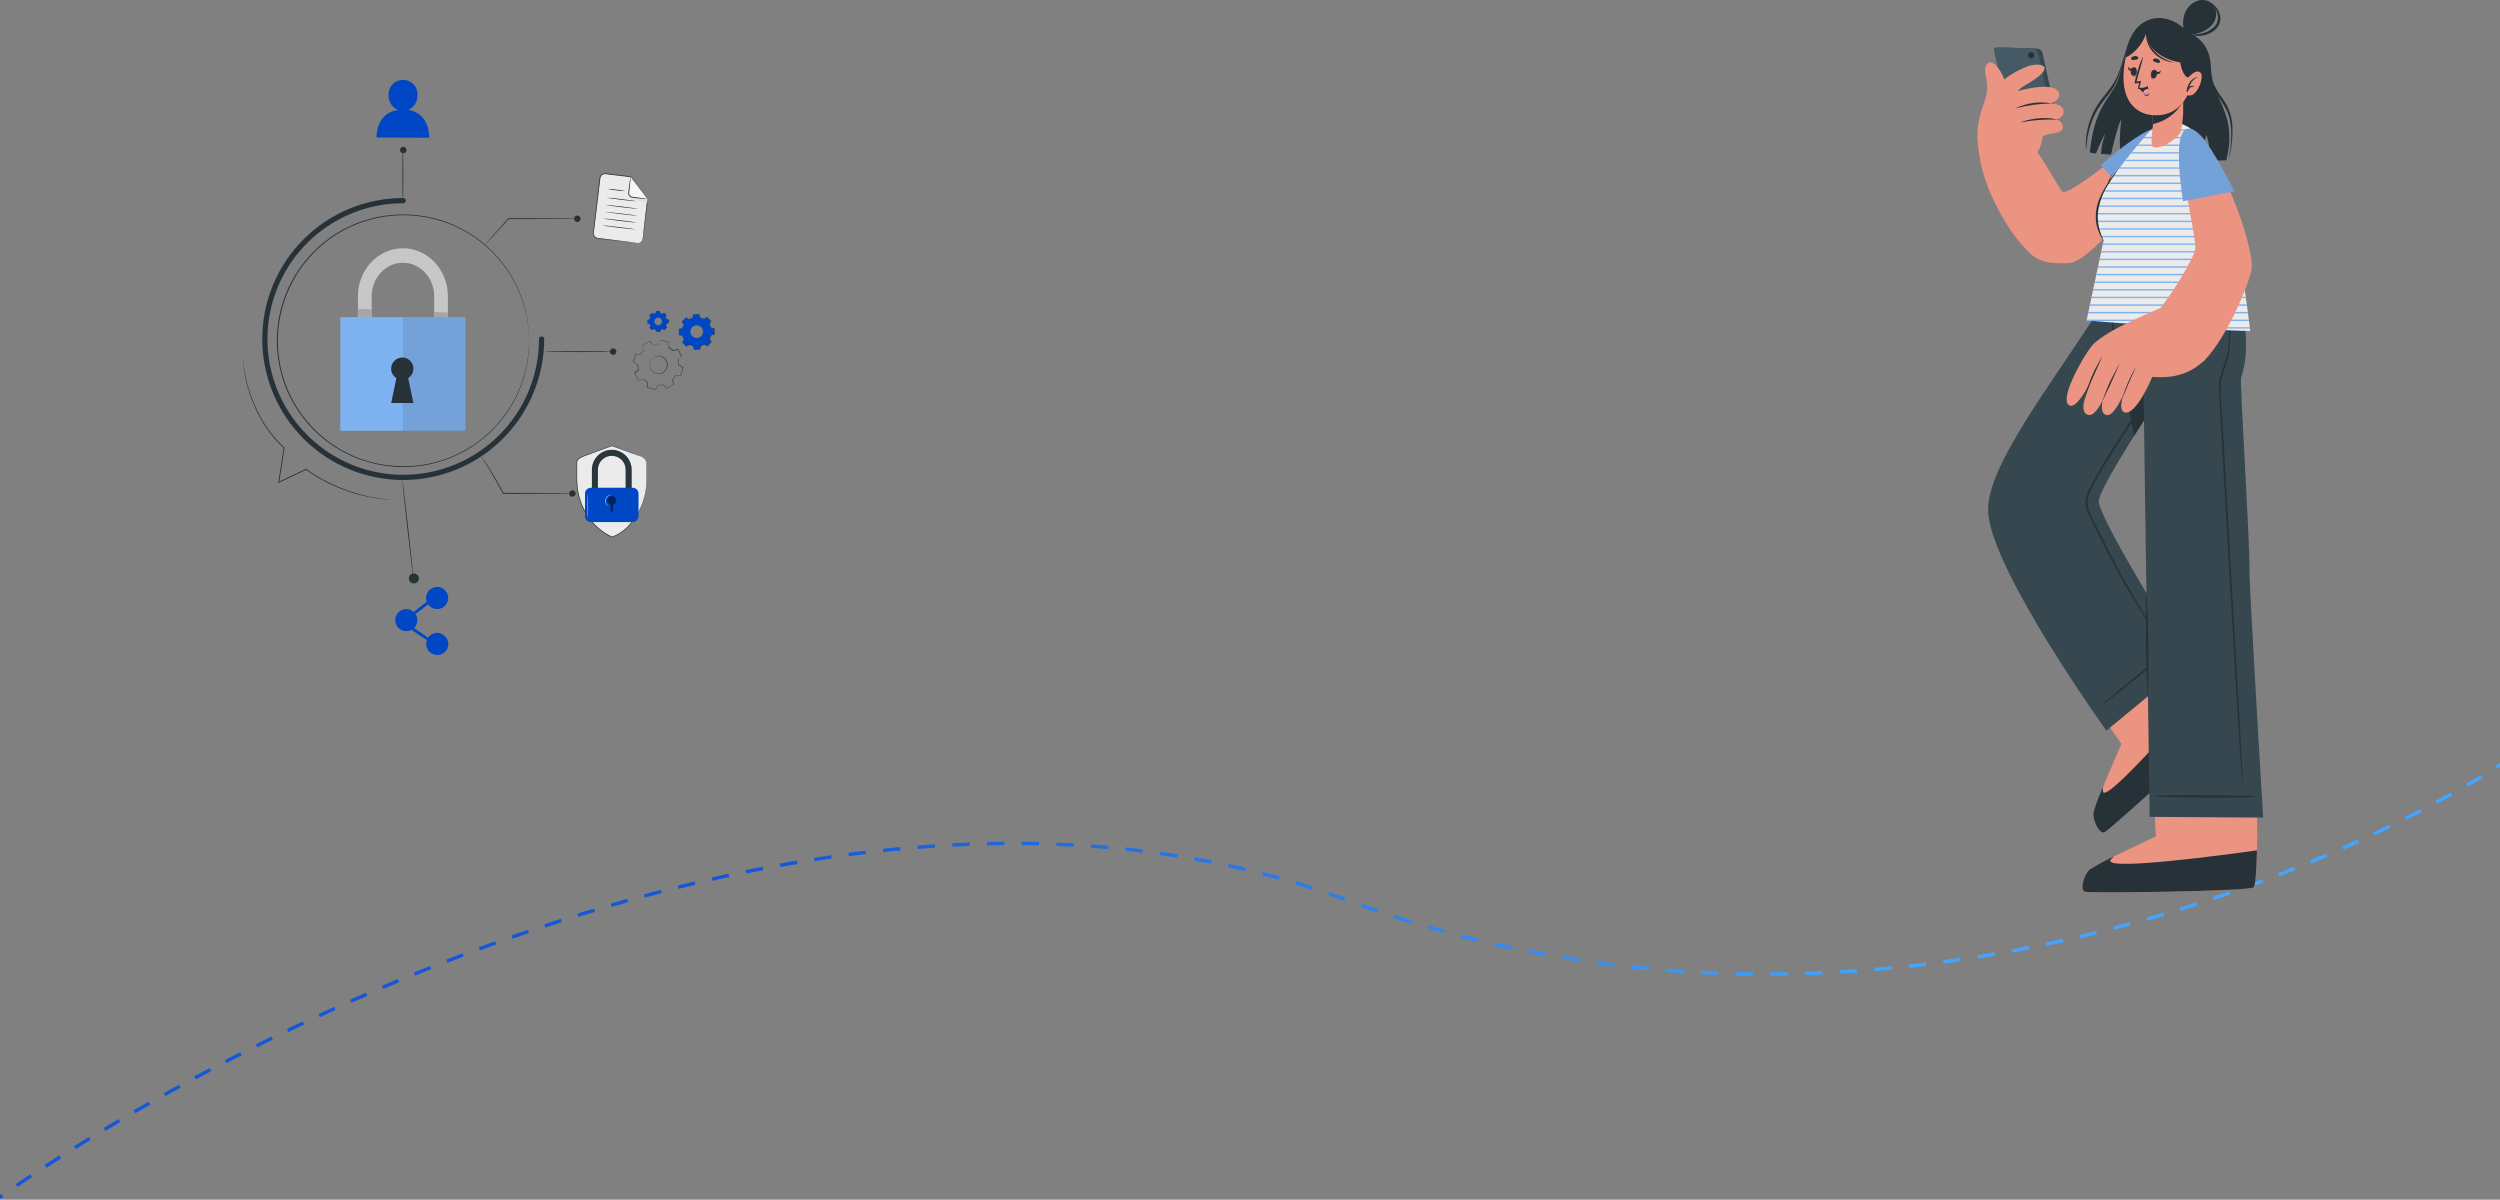 <svg width="1440" height="691" viewBox="0 0 1440 691" fill="none" xmlns="http://www.w3.org/2000/svg">
<rect x="0" y="0" width="1440" height="691" fill="#808080" stroke="none"/>
<path d="M-23 706C121.333 598.167 483.2 409.7 776 518.5C1068.8 627.3 1355.33 502.167 1462 426" stroke="url(#paint0_linear_753_657)" stroke-width="2" stroke-dasharray="10 10"/>
<path d="M1285.56 66.623L1286.12 66.761C1286.1 66.697 1286.07 66.639 1286.02 66.595L1285.56 66.623Z" fill="#263238"/>
<path d="M1269.84 110.2H1269.85V119.971H1269.84V110.2Z" fill="#EB9481"/>
<path d="M1269.59 467.571H1269.84V467.39L1269.59 467.571Z" fill="#EB9481"/>
<path d="M1212.27 479.41C1215.32 478.022 1282.5 417.29 1283.59 413.348C1284.02 411.863 1275.74 401.565 1265.37 389.394C1263.14 386.771 1237.02 344.983 1237.02 344.983L1189.95 382.302L1221.96 428.503C1221.96 428.503 1206.69 463.283 1205.92 467.738C1205.14 472.193 1209.22 480.756 1212.27 479.41Z" fill="#EB9481"/>
<path d="M1211.41 453.096C1209.27 457.842 1207.42 462.713 1205.86 467.682C1205.14 472.137 1209.16 480.756 1212.22 479.409C1215.27 478.063 1282.45 417.289 1283.54 413.362C1283.88 412.14 1278.51 405.132 1270.92 396.042C1257.35 411.807 1214.55 460.882 1211.41 456.316C1211.12 455.262 1211.12 454.15 1211.41 453.096Z" fill="#263238"/>
<path d="M1260.89 381.553L1213.28 420.829C1213.28 420.829 1147.07 328.634 1145.17 294.937C1143.78 269.026 1182.17 220.743 1208.29 179.413C1210.81 175.402 1209.27 160.191 1209.18 157.651L1260.93 157.749C1261.55 163.577 1265.61 192.903 1256.89 207.184C1238.96 236.55 1210.01 279.171 1208.9 288.4C1207.79 297.63 1260.89 381.553 1260.89 381.553Z" fill="#37474F"/>
<path d="M1210.22 406.395C1217.82 399.955 1215.55 401.704 1223.22 395.292C1226.98 392.183 1245.82 376.501 1249.8 374.169C1249.9 374.169 1249.99 374.252 1249.92 374.322C1246.84 377.75 1227.72 393.03 1223.86 396.083C1216.07 402.301 1218.24 400.427 1210.38 406.561C1210.38 406.585 1210.37 406.608 1210.35 406.626C1210.33 406.643 1210.31 406.657 1210.29 406.663C1210.26 406.67 1210.24 406.67 1210.21 406.664C1210.19 406.658 1210.17 406.646 1210.15 406.628C1210.13 406.611 1210.12 406.589 1210.11 406.565C1210.11 406.541 1210.11 406.516 1210.12 406.492C1210.12 406.468 1210.14 406.446 1210.15 406.429C1210.17 406.412 1210.19 406.4 1210.22 406.395Z" fill="#263238"/>
<path d="M1204.32 279.754C1206.05 276.367 1207.91 273.036 1209.87 269.747C1213.76 263.099 1217.99 256.674 1222.15 250.192C1226.49 243.42 1230.84 236.656 1235.2 229.902C1239.11 223.823 1243.08 217.758 1246.48 211.374C1249.96 205.124 1252.49 198.394 1253.99 191.403C1255.52 183.715 1255.2 175.804 1254.53 168.032C1254.36 166.089 1254.18 164.16 1254 162.217C1254 161.884 1254.55 161.814 1254.59 162.147C1255.66 169.754 1256.03 177.443 1255.68 185.116C1255.1 192.166 1253.31 199.063 1250.38 205.504C1247.45 211.902 1244.05 218.072 1240.19 223.962C1236.03 230.527 1231.87 237.05 1227.7 243.572C1223.54 250.095 1219.2 256.771 1215.05 263.433C1213.02 266.666 1211.04 269.928 1209.15 273.245C1207.2 276.495 1205.44 279.854 1203.87 283.306C1203.08 285.026 1202.58 286.872 1202.42 288.761C1202.35 290.712 1202.71 292.654 1203.47 294.451C1204.86 298.018 1206.72 301.39 1208.41 304.86C1211.8 311.702 1215.24 318.516 1218.79 325.275C1225.93 338.834 1245.16 370.755 1246.18 372.392C1246.25 372.517 1246.07 372.614 1245.98 372.503C1237.81 359.444 1227.87 344.233 1220.52 330.688C1216.81 323.924 1213.24 317.105 1209.79 310.231C1208.05 306.807 1206.35 303.356 1204.68 299.877C1203.15 296.713 1201.39 293.452 1201.29 289.857C1201.2 286.263 1202.72 282.904 1204.32 279.754Z" fill="#263238"/>
<path d="M1210.98 157.624C1214.31 174.722 1223.94 223.907 1229.22 251.109C1238.27 236.647 1248.73 220.576 1256.89 207.156C1265.61 192.875 1261.55 163.55 1260.93 157.721L1210.98 157.624Z" fill="#263238"/>
<path d="M1200.9 513.648C1204.08 514.661 1294.67 513.384 1298.05 511.149C1299.36 510.303 1299.94 497.104 1300.19 481.13C1300.19 477.689 1299.43 425.103 1299.43 425.103L1238.83 425.783L1241.79 481.783C1241.79 481.783 1207.32 497.785 1203.83 500.643C1200.35 503.502 1197.73 512.634 1200.9 513.648Z" fill="#EB9481"/>
<path d="M1217.64 493.316C1212.91 495.485 1208.32 497.932 1203.87 500.644C1200.39 503.503 1197.73 512.635 1200.9 513.634C1204.08 514.633 1294.67 513.384 1298.05 511.15C1299.12 510.47 1299.71 501.657 1300.01 489.818C1279.42 492.691 1214.87 501.268 1215.53 495.772C1215.62 495.259 1216.41 494.384 1217.64 493.316Z" fill="#263238"/>
<path d="M1209.18 157.749C1209.18 157.749 1219.43 207.711 1219.97 209.307C1224.98 211.411 1229.84 213.826 1234.55 216.538L1238.21 470.514L1303.55 470.944C1303.55 470.944 1295.45 336.323 1295.68 327.663C1296.04 313.784 1290.03 219.91 1290.87 217.551C1299.4 193.458 1286.01 157.873 1286.01 157.873L1209.18 157.749Z" fill="#37474F"/>
<path d="M1240.67 458.397C1259.1 457.606 1294.79 457.939 1299.3 458.716C1299.4 458.716 1299.4 458.911 1299.3 458.924C1294.74 459.66 1251.42 459.743 1240.67 458.688C1240.64 458.679 1240.61 458.659 1240.59 458.633C1240.57 458.607 1240.56 458.575 1240.56 458.543C1240.56 458.51 1240.57 458.479 1240.59 458.452C1240.61 458.426 1240.64 458.407 1240.67 458.397Z" fill="#263238"/>
<path d="M1288.77 393.751C1287.73 374.655 1286.6 355.558 1285.51 336.461C1284.41 317.364 1283.33 298.254 1282.23 279.157C1281.69 269.609 1281.18 260.06 1280.6 250.512L1279.72 236.189C1279.25 231.477 1279.04 226.741 1279.11 222.006C1279.37 216.843 1281.64 212.291 1282.93 207.364C1284.09 202.675 1284.65 197.858 1284.61 193.027C1284.61 183.063 1282.59 173.209 1280.69 163.48C1280.58 162.939 1279.75 163.175 1279.86 163.716C1282.07 172.637 1283.41 181.752 1283.87 190.932C1284.01 195.51 1283.62 200.089 1282.69 204.574C1281.76 208.876 1279.92 212.901 1278.8 217.065C1277.69 221.228 1278.18 226.003 1278.46 230.471C1278.75 235.246 1278.99 240.02 1279.24 244.794C1279.75 254.148 1280.3 263.502 1280.83 272.87C1283.01 310.869 1285.12 348.882 1287.44 386.882C1288.77 408.268 1289.78 429.641 1291.55 451.056C1291.55 451.208 1291.81 451.208 1291.8 451.056C1291.07 431.945 1289.82 412.848 1288.77 393.751Z" fill="#263238"/>
<path d="M1278.94 187.67C1277.85 187.226 1276.63 187.087 1275.5 186.74C1274.31 186.387 1273.14 185.956 1272 185.45C1269.85 184.471 1267.83 183.206 1266.01 181.689C1264.27 180.112 1262.95 178.122 1262.18 175.901C1261.71 174.722 1261.26 173.528 1260.79 172.335C1260.57 171.752 1260.33 171.155 1260.1 170.572C1260.01 170.336 1259.4 169.087 1259.31 168.698C1259.33 168.718 1259.35 168.729 1259.38 168.729C1259.41 168.729 1259.44 168.718 1259.46 168.698H1259.53C1259.54 168.677 1259.55 168.65 1259.55 168.622C1259.55 168.594 1259.54 168.568 1259.53 168.546C1259.46 168.407 1259.44 168.393 1259.29 168.351C1259.26 168.344 1259.23 168.346 1259.2 168.359C1259.17 168.371 1259.14 168.393 1259.13 168.421C1258.89 168.809 1259.13 169.184 1259.21 169.601C1259.39 170.392 1259.57 171.169 1259.76 171.946C1260.11 173.334 1260.43 174.722 1260.82 176.026C1261.44 178.561 1262.77 180.867 1264.65 182.674C1266.62 184.404 1268.88 185.758 1271.34 186.671C1272.59 187.159 1273.89 187.54 1275.21 187.809C1276.42 188.122 1277.68 188.216 1278.93 188.087C1279.17 188.003 1279.05 187.74 1278.94 187.67Z" fill="#263238"/>
<path d="M1226.16 201.369C1226.05 199.079 1225.91 196.803 1225.75 194.513C1225.39 189.294 1224.93 184.062 1224.11 178.913C1224.04 178.497 1223.47 178.65 1223.5 179.024C1223.78 183.077 1224.18 187.129 1224.48 191.168C1224.79 195.207 1225.21 199.245 1225.21 203.27C1225.21 204.477 1225.1 206.531 1223.6 206.851C1221.6 207.267 1220.7 204.616 1220.24 203.173C1219.15 199.545 1218.37 195.83 1217.92 192.07C1217.34 187.809 1217.06 183.507 1216.73 179.232C1216.73 179.08 1216.46 179.094 1216.45 179.232C1216.28 187.712 1216.25 196.581 1219.22 204.644C1219.44 205.472 1219.87 206.227 1220.48 206.828C1221.09 207.429 1221.85 207.854 1222.68 208.058H1222.76C1222.76 208.058 1222.76 208.155 1222.76 208.197C1222.76 208.238 1222.86 208.683 1222.89 208.919C1222.92 209.154 1222.96 209.307 1223 209.515C1223.04 209.723 1223.12 210.334 1223.22 210.75C1223.24 210.822 1223.28 210.886 1223.33 210.932C1223.39 210.978 1223.46 211.003 1223.53 211.003C1223.61 211.003 1223.68 210.978 1223.73 210.932C1223.79 210.886 1223.83 210.822 1223.85 210.75C1223.9 210.731 1223.94 210.697 1223.97 210.653C1224.01 210.608 1224.02 210.555 1224.03 210.501C1224 209.671 1223.83 208.854 1223.51 208.086C1224 207.995 1224.47 207.782 1224.85 207.467C1225.24 207.152 1225.54 206.744 1225.73 206.282C1226.26 204.701 1226.41 203.017 1226.16 201.369Z" fill="#263238"/>
<path d="M1219.92 208.821C1226.37 211.643 1232.56 215.024 1238.42 218.925C1238.65 219.077 1238.42 219.438 1238.22 219.299C1231.98 216.135 1225.59 213.082 1219.53 209.584C1219.43 209.533 1219.35 209.443 1219.32 209.335C1219.28 209.227 1219.29 209.11 1219.34 209.008C1219.39 208.907 1219.48 208.831 1219.59 208.795C1219.7 208.76 1219.82 208.769 1219.92 208.821Z" fill="#263238"/>
<path d="M1236.39 342.068C1236.39 341.457 1236.2 341.221 1236.17 341.971C1236.02 346.134 1236.07 352.227 1236.03 356.446C1236.03 361.415 1236.03 366.369 1236.03 371.324C1236.03 376.279 1236.21 381.247 1236.41 386.215L1236.71 393.64C1236.81 395.361 1236.71 398.748 1236.88 400.455C1236.88 401.218 1237.11 401.357 1237.18 400.594C1237.31 398.109 1237.31 396.125 1237.39 393.654L1237.47 386.202C1237.47 381.247 1237.47 376.279 1237.47 371.324C1237.47 366.369 1237.29 361.401 1237.1 356.446C1236.91 351.492 1236.75 347.023 1236.39 342.068Z" fill="#263238"/>
<path d="M1203.79 87.274C1203.77 87.454 1203.81 87.636 1203.91 87.787C1204.01 87.938 1204.16 88.047 1204.33 88.093L1207.26 88.371C1210.19 81.098 1213.27 75.339 1212.44 77.601C1211.16 81.148 1210.39 84.858 1210.15 88.621L1215.94 89.065C1218.71 76.199 1222.07 66.706 1221.76 69.635C1220.54 81.529 1221.04 85.373 1221.64 89.481C1235.61 90.508 1253.95 91.618 1267.22 92.132C1269.05 85.04 1270.7 77.337 1270.92 77.892C1272.56 81.959 1272.81 87.816 1272.67 92.326C1276.9 92.451 1280.28 92.479 1282.39 92.326C1282.39 92.326 1283.62 86.344 1283.84 84.374C1284.43 79.343 1284.14 74.247 1282.98 69.316C1281.6 64.447 1279.74 59.728 1277.43 55.229V55.132C1276.02 52.131 1274.96 48.979 1274.27 45.736C1274.26 45.713 1274.26 45.69 1274.27 45.667C1273.8 43.302 1273.53 40.902 1273.46 38.492C1273.21 29.665 1268.88 21.948 1261.23 19.436C1247.23 4.364 1232.33 10.221 1227.44 21.407C1226.97 22.503 1226.5 23.753 1226.05 25.127C1224.35 30.178 1222.74 36.757 1221.29 41.781C1220.75 43.769 1220.09 45.725 1219.32 47.637C1215.05 56.964 1206.39 61.988 1203.79 87.274Z" fill="#263238"/>
<path d="M1264.37 21.975C1266.83 23.32 1268.9 25.28 1270.38 27.664C1271.86 30.047 1272.7 32.773 1272.81 35.576C1272.89 39.291 1273.42 42.982 1274.39 46.568C1275.73 50.055 1277.56 53.328 1279.85 56.283C1283.4 60.874 1285.5 66.431 1285.85 72.229C1286.15 78.655 1285.55 86.219 1283.29 92.145C1285.12 85.367 1285.64 78.3 1284.81 71.327C1284 64.388 1280.48 59.849 1276.93 54.465C1274.05 50.184 1272.34 45.229 1271.96 40.087C1271.71 36.908 1271.89 33.591 1270.81 30.58C1269.53 26.971 1266.79 24.626 1264.04 22.544C1263.62 22.322 1264 21.739 1264.37 21.975Z" fill="#263238"/>
<path d="M1210.19 57.517C1213.98 52.605 1217.89 48.427 1220.25 42.251C1222.39 36.7 1223.74 30.718 1225.91 25.125C1225.91 25.028 1226.07 25.125 1226.04 25.125C1222.62 35.062 1221.63 45.166 1215.23 53.437C1211.76 57.934 1208.29 62.097 1205.9 67.538C1203.45 73.257 1202.04 79.366 1201.74 85.58C1201.74 85.603 1201.75 85.627 1201.74 85.65C1201.74 85.674 1201.73 85.697 1201.71 85.716C1201.7 85.735 1201.68 85.751 1201.66 85.761C1201.64 85.772 1201.62 85.778 1201.59 85.778C1201.57 85.778 1201.54 85.772 1201.52 85.761C1201.5 85.751 1201.48 85.735 1201.47 85.716C1201.45 85.697 1201.45 85.674 1201.44 85.65C1201.44 85.627 1201.44 85.603 1201.45 85.58C1200.98 75.489 1204.07 65.555 1210.19 57.517Z" fill="#263238"/>
<path d="M1176.45 30.26L1185.43 71.396C1185.83 72.617 1185.21 73.561 1184.04 73.533L1162.99 72.867C1162.35 72.796 1161.74 72.544 1161.23 72.142C1160.72 71.739 1160.34 71.201 1160.13 70.591L1151.14 29.469C1150.75 28.248 1151.37 27.304 1152.52 27.332L1173.58 27.998C1174.22 28.065 1174.83 28.314 1175.34 28.714C1175.85 29.114 1176.23 29.65 1176.45 30.26Z" fill="#37474F"/>
<path d="M1173.95 30.163L1182.93 71.299C1183.33 72.506 1182.71 73.464 1181.54 73.422L1160.48 72.756C1159.84 72.685 1159.23 72.435 1158.73 72.035C1158.23 71.635 1157.85 71.101 1157.63 70.494L1148.6 29.358C1148.21 28.151 1148.83 27.193 1149.99 27.235L1171.04 27.901C1171.69 27.961 1172.31 28.206 1172.83 28.606C1173.34 29.007 1173.73 29.547 1173.95 30.163Z" fill="#455A64"/>
<path d="M1168.12 31.843C1168.12 32.078 1168.16 32.311 1168.25 32.53C1168.34 32.748 1168.47 32.948 1168.63 33.117C1168.79 33.286 1168.99 33.42 1169.2 33.514C1169.42 33.607 1169.65 33.657 1169.89 33.661C1170.36 33.661 1170.82 33.472 1171.15 33.136C1171.49 32.801 1171.68 32.345 1171.68 31.87C1171.68 31.396 1171.49 30.94 1171.15 30.604C1170.82 30.269 1170.36 30.08 1169.89 30.08C1169.42 30.084 1168.97 30.271 1168.64 30.6C1168.31 30.93 1168.13 31.376 1168.12 31.843Z" fill="#263238"/>
<path d="M1242.36 94.212C1229.87 119.318 1202.35 151.669 1191.27 151.572C1186 151.572 1176.58 152.557 1169.79 146.354C1155.01 132.794 1142.98 107.244 1140.74 92.727C1139.95 87.551 1165.22 76.989 1168.82 81.264C1177.26 91.27 1186.86 110.742 1188.4 110.658C1194.08 110.436 1216.6 92.394 1232.44 79.779C1251.58 64.429 1247.34 84.206 1242.36 94.212Z" fill="#EB9481"/>
<path d="M1140.73 66.123C1143.61 55.742 1145.95 53.522 1143.74 43.46C1142.28 36.867 1145.88 33.106 1150.4 38.477C1157.81 47.262 1156.9 61.446 1155.18 66.234L1140.73 66.123Z" fill="#EB9481"/>
<path d="M1141.87 97.224C1141.87 97.224 1137.54 82.569 1139.52 71.202C1140.91 63.347 1145.78 46.568 1168.07 38.171C1173.36 36.173 1182.29 37.089 1174.84 43.473C1169.55 48.011 1164.82 49.288 1162.23 52.494C1162.23 52.494 1173.47 55.006 1175.26 60.377C1176.82 65.077 1178.05 69.882 1178.94 74.755C1178.08 75.12 1177.2 75.431 1176.3 75.685C1176.3 75.685 1177.49 80.862 1173.59 87.939L1141.87 97.224Z" fill="#EB9481"/>
<path d="M1142.02 63.902C1145.27 61.279 1152.26 55.81 1159.52 53.326C1167.6 50.551 1183.89 47.442 1185.89 53.423C1187.28 57.809 1181.21 59.544 1181.21 59.544C1181.21 59.544 1188.15 59.669 1188.66 63.916C1189.07 67.788 1184.25 68.856 1184.25 68.856C1184.25 68.856 1188.5 69.661 1188.16 73.464C1187.76 78.03 1178.95 75.601 1174.55 79.876C1173.58 80.847 1142.02 63.902 1142.02 63.902Z" fill="#EB9481"/>
<path d="M1161.02 62.348C1167.25 59.359 1174.24 58.343 1181.06 59.434C1181.23 59.434 1181.29 59.614 1181.13 59.614C1174.34 59.728 1167.59 60.66 1161.03 62.39C1161.03 62.39 1160.98 62.376 1161.02 62.348Z" fill="#263238"/>
<path d="M1164.03 70.41C1167.19 69.022 1176.6 66.885 1184.22 68.703C1184.39 68.703 1184.45 68.898 1184.22 68.884C1177.44 68.652 1170.66 69.192 1164 70.494C1164 70.494 1163.99 70.424 1164.03 70.41Z" fill="#263238"/>
<path d="M1230.87 116.986L1210.05 95.183C1210.05 95.183 1225.59 80.986 1237 75.448C1248.41 69.911 1250.28 77.322 1245.55 88.744C1240.82 100.166 1230.87 116.986 1230.87 116.986Z" fill="#7FB2F0"/>
<path opacity="0.1" d="M1230.87 116.986L1210.05 95.183C1210.05 95.183 1225.59 80.986 1237 75.448C1248.41 69.911 1250.28 77.322 1245.55 88.744C1240.82 100.166 1230.87 116.986 1230.87 116.986Z" fill="black"/>
<path d="M1211.63 138.721L1201.85 184.617C1201.85 184.617 1277.29 190.696 1296.13 190.613C1296.13 190.613 1286.54 102.97 1267.81 79.766C1258.45 68.149 1246.55 68.191 1238.52 75.352C1236.48 77.17 1211.72 105.774 1208.57 117.112C1205.8 127.091 1211.63 138.721 1211.63 138.721Z" fill="#EBEBEB"/>
<path d="M1246.84 70.897H1254.85C1252.22 70.258 1249.47 70.258 1246.84 70.897Z" fill="#7FB2F0"/>
<path d="M1238.6 75.283H1263.41C1263.07 74.991 1262.71 74.714 1262.34 74.464H1239.58C1239.25 74.728 1238.92 74.991 1238.6 75.283Z" fill="#7FB2F0"/>
<path d="M1234.64 79.668H1267.73L1267.05 78.85H1235.32L1234.64 79.668Z" fill="#7FB2F0"/>
<path d="M1230.9 84.067H1270.73C1270.57 83.79 1270.41 83.512 1270.23 83.249H1231.56L1230.9 84.067Z" fill="#7FB2F0"/>
<path d="M1227.3 88.439H1273.1C1272.98 88.161 1272.84 87.884 1272.7 87.62H1227.95L1227.3 88.439Z" fill="#7FB2F0"/>
<path d="M1223.83 92.825H1275.18C1275.06 92.547 1274.95 92.27 1274.84 92.006H1224.54L1223.83 92.825Z" fill="#7FB2F0"/>
<path d="M1220.49 97.21H1276.85L1276.54 96.377H1221.11L1220.49 97.21Z" fill="#7FB2F0"/>
<path d="M1217.31 101.596H1278.37C1278.28 101.305 1278.19 101.041 1278.1 100.764H1217.86L1217.31 101.596Z" fill="#7FB2F0"/>
<path d="M1214.33 105.982H1279.86L1279.58 105.149H1214.88L1214.33 105.982Z" fill="#7FB2F0"/>
<path d="M1211.65 110.437H1281.16C1281.16 110.146 1281.01 109.882 1280.93 109.604H1212.13C1211.95 109.813 1211.8 110.09 1211.65 110.437Z" fill="#7FB2F0"/>
<path d="M1209.41 114.753H1282.4C1282.33 114.475 1282.25 114.197 1282.18 113.92H1209.79C1209.65 114.197 1209.52 114.475 1209.41 114.753Z" fill="#7FB2F0"/>
<path d="M1208.12 119.124H1283.55L1283.34 118.306H1208.27C1208.27 118.583 1208.16 118.847 1208.12 119.124Z" fill="#7FB2F0"/>
<path d="M1207.82 122.691C1207.82 122.968 1207.82 123.246 1207.82 123.51H1284.61C1284.61 123.232 1284.47 122.955 1284.41 122.691H1207.82Z" fill="#7FB2F0"/>
<path d="M1208.11 127.091C1208.11 127.368 1208.19 127.646 1208.25 127.91H1285.65C1285.65 127.646 1285.54 127.368 1285.47 127.091H1208.11Z" fill="#7FB2F0"/>
<path d="M1209.01 131.462C1209.08 131.74 1209.15 132.018 1209.23 132.281H1286.63C1286.63 132.004 1286.51 131.74 1286.45 131.462H1209.01Z" fill="#7FB2F0"/>
<path d="M1210.41 135.847L1210.73 136.666H1287.55C1287.55 136.388 1287.45 136.125 1287.38 135.847H1210.41Z" fill="#7FB2F0"/>
<path d="M1211.13 141.052H1288.44C1288.44 140.775 1288.34 140.511 1288.27 140.233H1211.31L1211.13 141.052Z" fill="#7FB2F0"/>
<path d="M1210.2 145.438H1289.31C1289.31 145.16 1289.21 144.897 1289.16 144.619H1210.4L1210.2 145.438Z" fill="#7FB2F0"/>
<path d="M1209.26 149.823H1290.09C1290.09 149.546 1289.99 149.268 1289.95 148.991H1209.45L1209.26 149.823Z" fill="#7FB2F0"/>
<path d="M1208.27 154.209H1290.87C1290.87 153.932 1290.77 153.654 1290.73 153.376H1208.51L1208.27 154.209Z" fill="#7FB2F0"/>
<path d="M1207.4 158.594H1291.55C1291.55 158.317 1291.46 158.039 1291.41 157.762H1207.58L1207.4 158.594Z" fill="#7FB2F0"/>
<path d="M1206.46 162.981H1292.31L1292.18 162.148H1206.64L1206.46 162.981Z" fill="#7FB2F0"/>
<path d="M1205.5 167.339H1292.93C1292.93 167.061 1292.84 166.783 1292.79 166.506H1205.64L1205.5 167.339Z" fill="#7FB2F0"/>
<path d="M1204.6 171.737H1293.65L1293.53 170.918H1204.71L1204.6 171.737Z" fill="#7FB2F0"/>
<path d="M1203.65 176.124H1294.32L1294.2 175.305H1203.83L1203.65 176.124Z" fill="#7FB2F0"/>
<path d="M1202.72 180.509H1294.88C1294.88 180.245 1294.79 179.968 1294.76 179.69H1202.9L1202.72 180.509Z" fill="#7FB2F0"/>
<path d="M1201.85 184.616L1205.29 184.894H1295.43C1295.43 184.63 1295.43 184.367 1295.33 184.075H1201.96L1201.85 184.616Z" fill="#7FB2F0"/>
<path d="M1253.67 188.461C1257.95 188.752 1262.19 189.03 1266.29 189.28H1295.97C1295.97 189.044 1295.97 188.766 1295.88 188.461H1253.67Z" fill="#7FB2F0"/>
<path d="M1208.98 130.893C1208.37 128.162 1208.18 125.356 1208.4 122.566C1209.11 116.949 1211.04 111.554 1214.05 106.759C1215.67 103.983 1217.61 101.429 1219.22 98.668C1219.23 98.66 1219.23 98.652 1219.24 98.643C1219.24 98.634 1219.24 98.625 1219.24 98.616C1219.24 98.607 1219.23 98.599 1219.23 98.591C1219.22 98.583 1219.22 98.576 1219.21 98.57C1219.2 98.565 1219.2 98.561 1219.19 98.559C1219.18 98.556 1219.17 98.556 1219.16 98.557C1219.15 98.559 1219.14 98.562 1219.13 98.566C1219.13 98.571 1219.12 98.577 1219.11 98.584C1217.61 100.386 1216.22 102.277 1214.95 104.247C1214.97 104.178 1215.01 104.113 1215.05 104.053C1215.49 102.97 1215.95 101.901 1216.43 100.847C1216.43 100.736 1216.3 100.638 1216.24 100.749C1215.69 101.776 1215.16 102.803 1214.66 103.844C1214.35 104.524 1214.09 105.232 1213.85 105.898C1212.26 108.304 1210.87 110.839 1209.69 113.476C1207.23 118.664 1206.55 124.514 1207.73 130.13C1208.54 133.166 1209.82 136.056 1211.52 138.693C1211.54 138.713 1211.56 138.727 1211.58 138.732C1211.61 138.738 1211.64 138.735 1211.66 138.723C1211.68 138.712 1211.7 138.693 1211.71 138.67C1211.72 138.647 1211.72 138.621 1211.72 138.596C1210.54 136.108 1209.61 133.51 1208.94 130.838" fill="#263238"/>
<path d="M1256.09 76.253C1255.52 77.641 1247.02 86.135 1240.35 84.775C1238.18 84.331 1240.08 72.367 1240.08 72.367V71.451L1239.22 58.642L1255.23 51.563L1257.52 50.648C1257.52 50.648 1257.52 54.173 1257.52 58.558V59.946C1257.52 60.598 1257.52 61.334 1257.52 61.944C1257.52 62.555 1257.52 62.944 1257.52 63.471C1257.52 63.998 1257.52 64.526 1257.52 65.053C1257.3 68.815 1256.82 72.558 1256.09 76.253Z" fill="#EB9481"/>
<path d="M1257.42 58.558C1255.63 61.839 1253.14 64.692 1250.14 66.918C1247.14 69.144 1243.69 70.691 1240.03 71.451L1239.17 58.642L1255.17 51.563L1257.46 50.648C1257.46 50.648 1257.46 54.173 1257.42 58.558Z" fill="#263238"/>
<path d="M1223.39 39.406C1221.04 61.82 1234.2 65.775 1239.03 66.247C1243.41 66.705 1258.46 67.635 1263.07 45.651C1267.67 23.668 1258.04 15.424 1248.05 13.856C1238.06 12.288 1225.73 16.992 1223.39 39.406Z" fill="#EB9481"/>
<path d="M1228.37 34.577C1228.89 34.553 1229.4 34.502 1229.91 34.424C1230.47 34.445 1231.01 34.279 1231.47 33.952C1231.59 33.823 1231.66 33.658 1231.68 33.483C1231.7 33.307 1231.65 33.131 1231.56 32.981C1231.33 32.709 1231.04 32.504 1230.7 32.386C1230.37 32.269 1230.01 32.244 1229.66 32.315C1228.94 32.346 1228.25 32.643 1227.73 33.147C1227.62 33.269 1227.54 33.422 1227.51 33.587C1227.48 33.752 1227.5 33.922 1227.57 34.076C1227.64 34.229 1227.75 34.358 1227.9 34.447C1228.04 34.537 1228.2 34.582 1228.37 34.577Z" fill="#263238"/>
<path d="M1243.12 36.285C1242.62 36.157 1242.12 36 1241.64 35.813C1241.1 35.715 1240.61 35.441 1240.25 35.036C1240.16 34.887 1240.11 34.71 1240.13 34.534C1240.15 34.358 1240.22 34.193 1240.35 34.065C1240.63 33.85 1240.96 33.713 1241.31 33.667C1241.66 33.621 1242.02 33.667 1242.35 33.801C1243.05 33.984 1243.66 34.418 1244.07 35.023C1244.16 35.167 1244.2 35.335 1244.19 35.505C1244.19 35.676 1244.13 35.84 1244.03 35.976C1243.92 36.112 1243.78 36.215 1243.62 36.27C1243.46 36.325 1243.29 36.331 1243.12 36.285Z" fill="#263238"/>
<path d="M1239.17 41.628C1239.17 41.628 1239.28 41.711 1239.26 41.781C1239.03 43.293 1239 45.07 1240.31 45.75C1240.31 45.75 1240.31 45.847 1240.31 45.833C1238.64 45.389 1238.7 43.03 1239.17 41.628Z" fill="#263238"/>
<path d="M1240.74 40.212C1243.21 40.351 1242.76 45.277 1240.47 45.153C1238.18 45.028 1238.65 40.101 1240.74 40.212Z" fill="#263238"/>
<path d="M1241.68 40.558C1242.08 40.877 1242.46 41.405 1242.97 41.516C1243.48 41.627 1244.07 41.141 1244.51 40.683C1244.51 40.683 1244.59 40.683 1244.59 40.752C1244.53 41.696 1244.07 42.64 1243.04 42.681C1242.01 42.723 1241.51 41.835 1241.36 40.863C1241.33 40.683 1241.51 40.433 1241.68 40.558Z" fill="#263238"/>
<path d="M1230.73 40.476C1230.73 40.476 1230.6 40.476 1230.6 40.6C1230.52 42.141 1230.17 43.876 1228.76 44.278V44.362C1230.48 44.264 1230.91 41.947 1230.73 40.476Z" fill="#263238"/>
<path d="M1229.49 38.768C1227.05 38.379 1226.46 43.306 1228.72 43.653C1230.98 44 1231.55 39.101 1229.49 38.768Z" fill="#263238"/>
<path d="M1228.43 38.976C1228.01 39.184 1227.57 39.614 1227.11 39.587C1226.65 39.559 1226.22 38.976 1225.94 38.421C1225.94 38.421 1225.87 38.421 1225.86 38.421C1225.72 39.365 1225.86 40.378 1226.79 40.669C1227.72 40.961 1228.3 40.197 1228.63 39.281C1228.7 39.17 1228.61 38.879 1228.43 38.976Z" fill="#263238"/>
<path d="M1237.93 53.84C1237.54 54.173 1237.16 54.659 1236.54 54.672C1235.98 54.645 1235.42 54.488 1234.92 54.214C1234.92 54.214 1234.82 54.215 1234.85 54.298C1235.06 54.608 1235.34 54.857 1235.68 55.019C1236.01 55.18 1236.38 55.247 1236.75 55.214C1237.07 55.145 1237.36 54.985 1237.58 54.752C1237.81 54.52 1237.96 54.227 1238.02 53.909C1238.1 53.826 1237.99 53.784 1237.93 53.84Z" fill="#263238"/>
<path d="M1232.1 47.664C1232.1 47.664 1231.56 49.913 1231.45 50.995C1231.45 51.092 1231.7 51.161 1232.06 51.231C1232.97 51.493 1233.93 51.502 1234.84 51.257C1235.75 51.013 1236.57 50.524 1237.22 49.843C1237.31 49.746 1237.22 49.621 1237.07 49.676C1235.6 50.469 1233.92 50.771 1232.27 50.537C1232.27 50.232 1233.34 46.72 1233.17 46.693C1232.33 46.678 1231.49 46.781 1230.67 46.998C1231.67 42.279 1233.45 37.769 1234.35 33.12C1234.35 33.086 1234.35 33.053 1234.33 33.025C1234.31 32.998 1234.28 32.977 1234.25 32.966C1234.22 32.955 1234.18 32.954 1234.15 32.964C1234.12 32.975 1234.09 32.995 1234.07 33.022C1232.05 37.809 1230.51 42.783 1229.47 47.872C1229.37 48.386 1231.66 47.803 1232.1 47.664Z" fill="#263238"/>
<path d="M1232.33 50.968C1232.84 51.871 1233.58 52.626 1234.48 53.161C1234.98 53.437 1235.55 53.553 1236.11 53.494C1237.35 53.341 1237.5 52.258 1237.43 51.287C1237.38 50.776 1237.27 50.273 1237.1 49.788C1235.68 50.681 1234 51.095 1232.33 50.968Z" fill="#263238"/>
<path d="M1234.48 53.16C1234.98 53.436 1235.55 53.553 1236.11 53.493C1237.35 53.34 1237.5 52.258 1237.43 51.286C1236.8 51.224 1236.17 51.375 1235.63 51.715C1235.1 52.054 1234.69 52.562 1234.48 53.16Z" fill="#FF9ABB"/>
<path d="M1261.36 44.694C1257.2 45.374 1255.81 35.979 1255.81 35.979C1255.81 35.979 1238.13 33.717 1236.07 19.491C1234.09 25.395 1229.91 30.31 1224.4 33.217C1224.4 33.217 1224.4 17.52 1236.68 13.982C1236.68 13.982 1251.87 7.736 1261.03 19.63C1270.19 31.524 1264.11 44.236 1261.36 44.694Z" fill="#263238"/>
<path d="M1236.03 18.436C1235.92 20.652 1236.28 22.866 1237.09 24.932C1237.87 27.033 1239.07 28.951 1240.63 30.566C1241.02 30.967 1241.43 31.347 1241.86 31.704L1242.48 32.26L1243.18 32.731C1243.65 33.037 1244.11 33.356 1244.57 33.633C1245.02 33.911 1245.57 34.133 1246.07 34.369C1246.32 34.48 1246.57 34.619 1246.81 34.716L1247.61 34.993L1249.17 35.521C1250.24 35.771 1251.33 35.965 1252.41 36.145C1251.38 35.743 1250.33 35.465 1249.33 35.063L1247.84 34.411L1247.11 34.091L1246.41 33.689C1245.94 33.411 1245.48 33.148 1245.02 32.898C1244.57 32.648 1244.16 32.273 1243.73 31.968L1243.08 31.496L1242.5 30.969C1242.09 30.628 1241.71 30.262 1241.35 29.872C1239.12 27.53 1237.52 24.667 1236.68 21.545C1236.38 20.529 1236.16 19.489 1236.03 18.436Z" fill="#263238"/>
<path d="M1258.82 46.596C1258.82 46.596 1263.86 39.656 1267.02 41.461C1270.19 43.265 1266.3 53.396 1262.53 54.728C1262.05 54.931 1261.55 55.036 1261.03 55.037C1260.52 55.038 1260.01 54.936 1259.54 54.737C1259.07 54.537 1258.64 54.245 1258.28 53.876C1257.92 53.507 1257.64 53.07 1257.46 52.591L1258.82 46.596Z" fill="#EB9481"/>
<path d="M1265.84 44.389V44.486C1263.19 45.513 1261.76 47.914 1260.75 50.426C1260.91 50.166 1261.12 49.943 1261.37 49.773C1261.63 49.603 1261.91 49.489 1262.21 49.441C1262.51 49.392 1262.82 49.409 1263.11 49.49C1263.41 49.572 1263.68 49.716 1263.91 49.912C1263.91 49.912 1263.91 50.065 1263.84 50.051C1263.39 49.893 1262.89 49.881 1262.42 50.018C1261.96 50.155 1261.55 50.433 1261.25 50.814C1260.76 51.459 1260.33 52.152 1259.97 52.882C1259.85 53.118 1259.42 52.979 1259.51 52.716C1259.54 49.371 1262.23 44.666 1265.84 44.389Z" fill="#263238"/>
<path d="M1259.26 19.38C1257.25 18.631 1255.34 7.375 1262.73 2.004C1270.13 -3.367 1279.61 2.767 1275.64 11.996C1273.13 17.826 1263.52 20.962 1259.26 19.38Z" fill="#263238"/>
<path d="M1273.09 1.351C1275.27 3.178 1276.78 5.693 1277.35 8.484C1277.64 9.783 1277.59 11.136 1277.2 12.408C1276.8 13.68 1276.08 14.825 1275.1 15.729C1273.03 17.576 1270.49 18.819 1267.76 19.323C1266.37 19.631 1264.95 19.808 1263.52 19.851C1262.09 19.951 1260.64 19.791 1259.26 19.379C1260.57 20.099 1262.01 20.526 1263.5 20.628C1264.98 20.785 1266.48 20.762 1267.97 20.558C1271.03 20.23 1273.91 18.948 1276.21 16.895C1277.37 15.794 1278.22 14.398 1278.65 12.856C1279.03 11.32 1279 9.714 1278.57 8.193C1278.17 6.74 1277.47 5.384 1276.53 4.208C1275.59 3.031 1274.42 2.059 1273.09 1.351Z" fill="#263238"/>
<path d="M1269.2 81.54C1287.77 109.478 1298.26 146.672 1296.96 154.86C1295.46 163.868 1282.75 194.317 1269.64 207.737C1266.19 211.276 1240.01 182.243 1243.55 178.315C1250.37 170.737 1263.9 148.407 1264.5 143.314C1265.05 138.609 1258.2 108.34 1256.39 91.13C1254.59 74.601 1260.57 68.536 1269.2 81.54Z" fill="#EB9481"/>
<path d="M1244.36 177.386C1244.36 177.386 1230.15 183.632 1221.04 188.156C1215.96 190.682 1207.64 195.789 1204.75 199.356C1200.45 204.671 1185.81 229.708 1191.8 233.386C1197.23 236.717 1207.07 213.623 1207.07 213.623C1207.07 213.623 1195.08 236.05 1202.35 238.868C1209.62 241.685 1217.27 214.081 1217.27 214.081C1217.27 214.081 1205.46 237.411 1213.41 239.062C1219.38 240.422 1227.7 215.83 1227.7 215.83C1227.7 215.83 1217.7 235.953 1223.82 237.549C1230.59 239.312 1239.71 217.093 1239.71 217.093C1255.96 218.48 1264.29 212.554 1269.7 207.614C1271.03 206.42 1244.36 177.386 1244.36 177.386Z" fill="#EB9481"/>
<path d="M1210.68 205.587C1209.18 208.168 1207.64 210.777 1206.36 213.484C1205.08 216.19 1203.92 218.952 1202.9 221.811C1201.51 225.463 1200.54 229.263 1200.02 233.136C1201.4 226.335 1205.85 216.565 1207.12 213.858C1208.4 211.152 1209.52 208.307 1210.79 205.67C1210.81 205.573 1210.72 205.531 1210.68 205.587Z" fill="#263238"/>
<path d="M1220.54 210.001C1218.77 213.373 1216.88 216.676 1215.24 220.132C1213.6 223.588 1212.47 226.988 1211.08 230.541C1210.98 230.818 1211.16 230.777 1211.27 230.541C1212.8 227.043 1214.46 223.935 1216.03 220.465C1217.6 216.995 1219.02 213.526 1220.7 210.056C1220.65 209.973 1220.57 209.945 1220.54 210.001Z" fill="#263238"/>
<path d="M1229.69 212.249C1226.83 217.374 1224.51 222.778 1222.75 228.375C1222.65 228.653 1222.89 228.584 1223 228.375C1225.19 222.977 1226.89 218.661 1229.84 212.429C1229.91 212.263 1229.76 212.151 1229.69 212.249Z" fill="#263238"/>
<path d="M1287.05 110.2L1257.46 115.904C1257.46 115.904 1253.92 95.156 1255.43 82.596C1256.95 70.035 1264.19 72.45 1271.23 82.596C1278.26 92.741 1287.05 110.2 1287.05 110.2Z" fill="#7FB2F0"/>
<path opacity="0.1" d="M1287.05 110.2L1257.46 115.904C1257.46 115.904 1253.92 95.156 1255.43 82.596C1256.95 70.035 1264.19 72.45 1271.23 82.596C1278.26 92.741 1287.05 110.2 1287.05 110.2Z" fill="black"/>
<path d="M257.99 170.63V198.63H250.08V170.63C250.08 159.99 242 151.34 232.08 151.34C222.16 151.34 214.08 159.99 214.08 170.63V198.63H206.17V170.63C206.17 155.39 217.8 143 232.1 143C246.4 143 257.99 155.39 257.99 170.63Z" fill="#C7C7C7"/>
<path d="M206.13 177.9L214.04 178.22V198.61H206.13V177.9Z" fill="#A6A6A6"/>
<path d="M257.99 180.01V198.61H250.08V179.69L257.99 180.01Z" fill="#A6A6A6"/>
<path d="M268.12 182.68H196V248.11H268.12V182.68Z" fill="#7FB2F0"/>
<path opacity="0.1" d="M268.12 182.68H232.06V248.11H268.12V182.68Z" fill="black"/>
<path d="M235.11 217.79L238.11 232.11H225.32L228.32 217.79C227.137 217.054 226.226 215.953 225.725 214.653C225.223 213.354 225.159 211.926 225.541 210.586C225.924 209.247 226.733 208.068 227.845 207.229C228.957 206.39 230.312 205.937 231.705 205.937C233.098 205.937 234.453 206.39 235.565 207.229C236.678 208.068 237.486 209.247 237.869 210.586C238.251 211.926 238.187 213.354 237.686 214.653C237.184 215.953 236.273 217.054 235.09 217.79H235.11Z" fill="#263238"/>
<path d="M240.39 357.187C240.392 358.447 240.02 359.679 239.322 360.727C238.624 361.776 237.63 362.594 236.467 363.078C235.304 363.562 234.023 363.69 232.787 363.446C231.551 363.202 230.415 362.597 229.523 361.708C228.63 360.819 228.022 359.684 227.774 358.449C227.527 357.214 227.651 355.933 228.131 354.768C228.611 353.604 229.426 352.607 230.473 351.906C231.519 351.204 232.75 350.829 234.01 350.827C234.846 350.825 235.675 350.989 236.448 351.308C237.222 351.627 237.925 352.095 238.517 352.685C239.11 353.276 239.58 353.977 239.901 354.75C240.223 355.522 240.389 356.35 240.39 357.187Z" fill="#0047C5"/>
<path d="M258.17 344.426C258.172 345.687 257.8 346.919 257.101 347.968C256.403 349.017 255.408 349.835 254.245 350.319C253.081 350.802 251.8 350.93 250.563 350.685C249.327 350.441 248.191 349.835 247.299 348.944C246.407 348.054 245.8 346.919 245.553 345.683C245.306 344.447 245.432 343.166 245.914 342.001C246.396 340.836 247.212 339.841 248.26 339.141C249.308 338.44 250.54 338.066 251.8 338.066C252.636 338.065 253.464 338.229 254.237 338.548C255.01 338.867 255.712 339.335 256.304 339.926C256.895 340.516 257.365 341.218 257.685 341.99C258.005 342.763 258.17 343.59 258.17 344.426Z" fill="#0047C5"/>
<path d="M258.25 371.417C258.147 372.653 257.686 373.833 256.924 374.812C256.162 375.791 255.131 376.527 253.958 376.93C252.785 377.333 251.519 377.386 250.316 377.082C249.113 376.778 248.025 376.13 247.184 375.218C246.343 374.306 245.786 373.168 245.58 371.945C245.375 370.721 245.53 369.464 246.027 368.327C246.524 367.191 247.341 366.223 248.378 365.543C249.416 364.862 250.629 364.499 251.87 364.497C253.632 364.572 255.293 365.342 256.489 366.639C257.684 367.936 258.318 369.654 258.25 371.417Z" fill="#0047C5"/>
<path d="M250 370.607C249.73 371.007 245.5 368.607 240.54 365.237C235.58 361.867 231.8 358.817 232.07 358.417C232.34 358.017 236.58 360.417 241.53 363.787C246.48 367.157 250.28 370.207 250 370.607Z" fill="#0047C5"/>
<path d="M250.51 344.027C250.81 344.407 247.51 347.437 243.21 350.797C238.91 354.157 235.13 356.557 234.83 356.177C234.53 355.797 237.83 352.767 242.13 349.407C246.43 346.047 250.22 343.607 250.51 344.027Z" fill="#0047C5"/>
<path d="M368.77 262.836L352.38 256.836L336.17 262.746C334.1 263.746 332.28 264.356 332.28 266.336V276.196C332.248 283.101 334.097 289.884 337.63 295.816C341.109 301.748 346.323 306.471 352.57 309.346C359.2 307.136 364.15 301.246 367.18 296.206C370.714 290.271 372.564 283.484 372.53 276.576V267.716C372.613 266.583 372.276 265.459 371.582 264.558C370.888 263.658 369.887 263.045 368.77 262.836Z" fill="#EBEBEB"/>
<path d="M368.77 262.836C369.115 262.916 369.45 263.033 369.77 263.186C370.77 263.585 371.586 264.34 372.06 265.306C372.384 266.012 372.551 266.78 372.55 267.556C372.55 268.396 372.55 269.306 372.55 270.296C372.55 272.296 372.55 274.516 372.55 277.016C372.527 283 371.099 288.895 368.38 294.226C366.75 297.422 364.695 300.382 362.27 303.026C359.624 305.952 356.305 308.19 352.6 309.546H352.53H352.45C347.068 307.083 342.437 303.235 339.03 298.396C334.994 292.699 332.619 285.993 332.17 279.026C332.05 277.386 332.07 275.766 332.07 274.176V269.526C332.07 268.756 332.07 267.996 332.07 267.246C332.07 266.866 332.07 266.506 332.07 266.116C332.097 265.716 332.213 265.326 332.41 264.976C332.849 264.337 333.459 263.835 334.17 263.526C334.81 263.176 335.47 262.896 336.1 262.596L352.35 256.676H352.44L364.49 261.176L367.69 262.396L368.51 262.716L368.79 262.846L368.5 262.756L367.67 262.466L364.44 261.316L352.35 256.926H352.44L336.23 262.926C335.6 263.236 334.94 263.526 334.32 263.866C333.685 264.153 333.141 264.61 332.75 265.186C332.463 265.84 332.359 266.559 332.45 267.266V269.546C332.45 271.076 332.45 272.636 332.45 274.216C332.45 275.796 332.45 277.416 332.56 279.036C333.025 285.915 335.381 292.532 339.37 298.156C342.742 302.925 347.312 306.719 352.62 309.156H352.47C356.117 307.82 359.387 305.621 362 302.746C364.44 300.131 366.516 297.198 368.17 294.026C370.866 288.761 372.3 282.941 372.36 277.026C372.36 274.526 372.36 272.276 372.36 270.306C372.36 268.336 372.55 266.606 371.92 265.376C371.472 264.427 370.693 263.673 369.73 263.256C369.41 263.106 369.16 263.006 368.99 262.946L368.77 262.836Z" fill="#263238"/>
<path d="M363.82 289.286H360.38V270.546C360.38 268.425 359.537 266.39 358.037 264.89C356.537 263.389 354.502 262.546 352.38 262.546C350.258 262.546 348.223 263.389 346.723 264.89C345.223 266.39 344.38 268.425 344.38 270.546V289.286H340.94V270.546C340.94 267.512 342.145 264.603 344.291 262.457C346.436 260.312 349.346 259.106 352.38 259.106C355.414 259.106 358.324 260.312 360.469 262.457C362.615 264.603 363.82 267.512 363.82 270.546V289.286Z" fill="#455A64"/>
<g opacity="0.4">
<path d="M363.82 289.286H360.38V270.546C360.38 268.425 359.537 266.39 358.037 264.89C356.537 263.389 354.502 262.546 352.38 262.546C350.258 262.546 348.223 263.389 346.723 264.89C345.223 266.39 344.38 268.425 344.38 270.546V289.286H340.94V270.546C340.94 267.512 342.145 264.603 344.291 262.457C346.436 260.312 349.346 259.106 352.38 259.106C355.414 259.106 358.324 260.312 360.469 262.457C362.615 264.603 363.82 267.512 363.82 270.546V289.286Z" fill="black"/>
</g>
<path d="M364.4 280.946H340.35C338.478 280.946 336.96 282.464 336.96 284.336V297.336C336.96 299.209 338.478 300.726 340.35 300.726H364.4C366.272 300.726 367.79 299.209 367.79 297.336V284.336C367.79 282.464 366.272 280.946 364.4 280.946Z" fill="#0047C5"/>
<g opacity="0.5">
<path d="M354.95 288.266C354.954 287.785 354.824 287.312 354.574 286.902C354.324 286.491 353.964 286.158 353.534 285.941C353.105 285.724 352.623 285.631 352.144 285.673C351.665 285.715 351.207 285.89 350.822 286.179C350.437 286.468 350.141 286.858 349.966 287.307C349.791 287.755 349.746 288.243 349.834 288.716C349.922 289.189 350.141 289.628 350.465 289.983C350.79 290.338 351.207 290.596 351.67 290.726V294.586H353.08V290.726C353.617 290.576 354.09 290.254 354.428 289.81C354.766 289.366 354.949 288.824 354.95 288.266Z" fill="black"/>
</g>
<path d="M338.6 298.856C338.53 298.856 338.48 295.556 338.48 291.486C338.48 287.416 338.53 284.116 338.6 284.116C338.67 284.116 338.73 287.416 338.73 291.486C338.73 295.556 338.67 298.856 338.6 298.856Z" fill="#FAFAFA"/>
<path d="M350.36 291.566C350.249 291.532 350.147 291.474 350.06 291.396C349.8 291.209 349.574 290.979 349.39 290.716C349.07 290.291 348.848 289.801 348.74 289.28C348.631 288.759 348.639 288.221 348.762 287.703C348.885 287.186 349.121 286.702 349.452 286.286C349.784 285.87 350.203 285.532 350.68 285.296C350.961 285.152 351.26 285.048 351.57 284.986C351.79 284.986 351.92 284.986 351.92 284.986C351.519 285.109 351.13 285.27 350.76 285.466C350.324 285.709 349.943 286.04 349.642 286.438C349.341 286.836 349.127 287.292 349.012 287.777C348.897 288.263 348.885 288.767 348.976 289.257C349.067 289.748 349.259 290.214 349.54 290.626C349.786 290.963 350.06 291.277 350.36 291.566Z" fill="#FAFAFA"/>
<path d="M396.84 183.967C397.481 183.58 398.17 183.281 398.89 183.077L399.31 181.077L402.73 181.017L403.22 183.017C403.947 183.196 404.646 183.472 405.3 183.837L407.03 182.707L409.49 185.077L408.42 186.847C408.802 187.472 409.101 188.144 409.31 188.847L411.31 189.267L411.37 192.687L409.37 193.177C409.19 193.903 408.914 194.603 408.55 195.257L409.68 196.987L407.31 199.447L405.54 198.377C404.899 198.763 404.21 199.062 403.49 199.267L403.07 201.267L399.65 201.327L399.16 199.327C398.433 199.147 397.734 198.871 397.08 198.507L395.35 199.637L392.89 197.257L393.96 195.497C393.574 194.856 393.274 194.166 393.07 193.447L391.07 193.027L391.01 189.607L393.01 189.107C393.191 188.384 393.467 187.688 393.83 187.037L392.7 185.307L395.07 182.847L396.84 183.917V183.967ZM398.67 188.527C398.166 189.049 397.828 189.709 397.698 190.423C397.569 191.137 397.655 191.874 397.944 192.539C398.234 193.205 398.714 193.77 399.324 194.162C399.935 194.555 400.648 194.758 401.374 194.745C402.099 194.733 402.805 194.505 403.401 194.092C403.998 193.678 404.458 193.097 404.724 192.422C404.99 191.746 405.05 191.007 404.896 190.298C404.743 189.589 404.382 188.941 403.86 188.437C403.513 188.102 403.104 187.838 402.656 187.662C402.207 187.485 401.728 187.398 401.246 187.407C400.764 187.415 400.289 187.518 399.847 187.71C399.405 187.902 399.005 188.18 398.67 188.527Z" fill="#0047C5"/>
<path d="M398.67 188.526C398.862 188.29 399.092 188.087 399.35 187.926C399.946 187.541 400.64 187.335 401.35 187.335C402.06 187.335 402.754 187.541 403.35 187.926C403.913 188.295 404.368 188.805 404.67 189.406C404.828 189.722 404.939 190.059 405 190.406C405.065 190.78 405.065 191.162 405 191.536C404.901 192.332 404.551 193.074 404 193.656C403.438 194.229 402.71 194.61 401.92 194.746C401.546 194.811 401.164 194.811 400.79 194.746C400.444 194.698 400.108 194.601 399.79 194.456C399.178 194.174 398.65 193.736 398.26 193.186C397.928 192.706 397.712 192.155 397.63 191.576C397.508 190.742 397.678 189.891 398.11 189.166C398.262 188.901 398.458 188.665 398.69 188.466C398.69 188.466 398.47 188.706 398.18 189.206C397.789 189.923 397.648 190.75 397.78 191.556C397.864 192.11 398.08 192.635 398.41 193.086C398.783 193.605 399.287 194.016 399.87 194.276C400.187 194.418 400.525 194.51 400.87 194.546C401.224 194.606 401.586 194.606 401.94 194.546C402.682 194.418 403.364 194.059 403.89 193.52C404.416 192.982 404.759 192.291 404.87 191.546C404.97 190.846 404.859 190.132 404.55 189.496C404.268 188.92 403.84 188.427 403.31 188.066C402.734 187.69 402.064 187.483 401.376 187.468C400.689 187.454 400.011 187.634 399.42 187.986C399.159 188.151 398.909 188.331 398.67 188.526Z" fill="#455A64"/>
<path d="M396.84 183.966L396.73 183.906L396.39 183.706C396.08 183.526 395.63 183.266 395.06 182.916C394.45 183.546 393.66 184.386 392.7 185.396V185.326L393.84 187.046C393.488 187.697 393.219 188.389 393.04 189.106L391.04 189.606L391.1 189.536C391.1 190.606 391.1 191.756 391.17 192.956L391.1 192.876L393.1 193.286H393.15C393.359 193.989 393.658 194.661 394.04 195.286V195.336L392.97 197.106V196.996L395.44 199.366H395.32L397.04 198.226H397.09H397.15C397.779 198.58 398.451 198.852 399.15 199.036H399.21V199.096C399.37 199.726 399.54 200.416 399.71 201.096L399.61 201.016L403.03 200.956L402.93 201.036C403.06 200.396 403.2 199.706 403.35 199.036V198.976H403.41C404.112 198.772 404.785 198.476 405.41 198.096H405.47H405.52L407.29 199.166H407.16L409.54 196.706V196.836L408.4 195.106V195.046C408.757 194.401 409.029 193.712 409.21 192.996V192.936H409.27L411.27 192.446L411.2 192.546C411.2 191.38 411.18 190.24 411.14 189.126L411.22 189.216L409.22 188.796H409.17V188.736C408.966 188.034 408.67 187.361 408.29 186.736V186.686L409.37 184.926V185.036L406.91 182.646H407.02L405.28 183.776C404.653 183.415 403.98 183.139 403.28 182.956L402.79 180.956L402.85 181.006H399.43H399.48C399.3 181.816 399.16 182.476 399.04 183.006C398.498 183.155 397.972 183.356 397.47 183.606L397.11 183.806L396.98 183.866L397.1 183.786L397.46 183.576C397.956 183.311 398.479 183.1 399.02 182.946L399.42 180.946L402.84 180.866H402.89C403.05 181.486 403.21 182.146 403.39 182.866L403.34 182.816C404.074 182.988 404.781 183.261 405.44 183.626H405.36L407.09 182.486H407.14H407.19L409.65 184.856L409.7 184.906V184.966L408.63 186.736V186.636C409.02 187.283 409.323 187.979 409.53 188.706L409.46 188.646L411.46 189.056H411.53V189.136C411.53 190.246 411.53 191.386 411.6 192.556V192.636H411.52L409.52 193.126L409.6 193.056C409.415 193.789 409.136 194.495 408.77 195.156V195.046L409.9 196.776L409.95 196.846L409.89 196.906L407.51 199.366L407.45 199.436L407.38 199.386L405.61 198.316H405.72C405.072 198.705 404.376 199.007 403.65 199.216L403.72 199.136C403.58 199.836 403.44 200.526 403.3 201.136V201.216H403.21L399.79 201.276H399.71V201.196C399.54 200.506 399.37 199.816 399.22 199.196L399.29 199.266C398.556 199.087 397.85 198.812 397.19 198.446H397.29L395.56 199.576H395.5L395.44 199.516L392.98 197.136H392.93V197.076L394 195.306V195.396C393.61 194.75 393.31 194.054 393.11 193.326L393.17 193.396L391.17 192.966H391.1V192.896C391.1 191.696 391.1 190.556 391.05 189.476V189.416H391.11L393.11 188.936L393.06 188.986C393.239 188.255 393.518 187.551 393.89 186.896V186.956L392.76 185.226L395.15 182.776L396.45 183.586L396.79 183.796L396.84 183.966Z" fill="#263238"/>
<path d="M376.47 180.866C376.852 180.637 377.262 180.459 377.69 180.336L377.94 179.126H379.99L380.29 180.326C380.723 180.435 381.14 180.599 381.53 180.816L382.53 180.136L384 181.566L383.36 182.616C383.589 183.002 383.768 183.415 383.89 183.846L385.17 184.026V186.076L383.97 186.366C383.86 186.802 383.695 187.222 383.48 187.616L384.16 188.616L382.73 190.096L381.67 189.456C381.288 189.686 380.878 189.864 380.45 189.986L380.2 191.196H378.15L377.85 189.986C377.416 189.881 376.999 189.716 376.61 189.496L375.61 190.176L374.13 188.756L374.77 187.696C374.542 187.314 374.364 186.904 374.24 186.476L373.03 186.216V184.216L374.17 184.026C374.27 183.592 374.432 183.175 374.65 182.786L373.98 181.786L375.4 180.316L376.46 180.956L376.47 180.866ZM377.56 183.596C377.258 183.91 377.056 184.306 376.979 184.734C376.903 185.163 376.955 185.604 377.129 186.003C377.303 186.402 377.592 186.74 377.958 186.975C378.325 187.209 378.752 187.33 379.187 187.322C379.622 187.313 380.045 187.176 380.402 186.927C380.759 186.679 381.035 186.33 381.193 185.924C381.352 185.519 381.387 185.076 381.294 184.651C381.201 184.226 380.984 183.838 380.67 183.536C380.248 183.135 379.685 182.915 379.103 182.927C378.52 182.938 377.966 183.179 377.56 183.596Z" fill="#0047C5"/>
<path d="M377.56 183.597C377.675 183.454 377.814 183.332 377.97 183.237C378.393 182.961 378.898 182.841 379.4 182.897C379.89 182.944 380.351 183.15 380.712 183.484C381.073 183.819 381.315 184.262 381.4 184.747C381.43 184.972 381.43 185.201 381.4 185.427C381.331 185.902 381.118 186.345 380.79 186.697C380.453 187.04 380.015 187.268 379.54 187.347C379.318 187.381 379.092 187.381 378.87 187.347C378.652 187.319 378.44 187.258 378.24 187.167C377.876 187.002 377.562 186.743 377.33 186.417C377.121 186.121 376.99 185.777 376.95 185.417C376.871 184.942 376.948 184.454 377.17 184.027C377.263 183.868 377.381 183.726 377.52 183.607C377.411 183.75 377.311 183.901 377.22 184.057C376.982 184.482 376.894 184.975 376.97 185.457C377.025 185.788 377.155 186.103 377.35 186.377C377.577 186.685 377.88 186.929 378.23 187.087C378.417 187.171 378.616 187.225 378.82 187.247C379.032 187.281 379.248 187.281 379.46 187.247C379.909 187.171 380.323 186.954 380.64 186.626C380.956 186.299 381.16 185.878 381.22 185.427C381.25 185.214 381.25 184.999 381.22 184.787C381.184 184.585 381.12 184.39 381.03 184.207C380.861 183.861 380.607 183.565 380.29 183.347C380.01 183.164 379.692 183.048 379.36 183.007C378.874 182.948 378.382 183.05 377.96 183.297C377.822 183.39 377.688 183.49 377.56 183.597Z" fill="#455A64"/>
<path d="M376.47 180.867H376.4L376.2 180.757L375.4 180.287L373.99 181.767L374.68 182.767C374.465 183.153 374.303 183.567 374.2 183.997L372.99 184.297C372.99 184.947 372.99 185.627 372.99 186.297L374.2 186.547C374.319 186.973 374.498 187.38 374.73 187.757L374.09 188.817V188.747L375.57 190.167H375.49L376.49 189.487C376.875 189.704 377.289 189.866 377.72 189.967C377.82 190.347 377.92 190.757 378.02 191.167L377.96 191.117H380.01L379.95 191.167C380.03 190.777 380.11 190.367 380.2 189.947C380.625 189.824 381.032 189.646 381.41 189.417L382.47 190.057H382.39L383.81 188.587V188.667L383.14 187.667C383.355 187.279 383.52 186.866 383.63 186.437L384.83 186.137V186.197C384.83 185.497 384.83 184.817 384.83 184.147V184.207L383.62 183.947C383.493 183.523 383.315 183.117 383.09 182.737C383.31 182.367 383.53 182.017 383.74 181.677V181.737L382.27 180.317H382.33L381.33 180.997H381.28C380.894 180.779 380.48 180.615 380.05 180.507C379.94 180.067 379.85 179.677 379.76 179.307H377.76C377.66 179.787 377.57 180.187 377.5 180.517C377.175 180.604 376.86 180.725 376.56 180.877L376.34 180.987H376.27L376.34 180.937L376.55 180.817C376.849 180.656 377.164 180.529 377.49 180.437L377.74 179.227H379.79C379.877 179.593 379.977 179.993 380.09 180.427C380.526 180.535 380.947 180.699 381.34 180.917L382.34 180.237L383.82 181.657C383.62 182.007 383.4 182.357 383.19 182.717V182.667C383.421 183.051 383.599 183.465 383.72 183.897L385.17 184.027C385.17 184.697 385.17 185.377 385.17 186.077L383.97 186.367H384.02C383.907 186.806 383.739 187.229 383.52 187.627V187.557C383.74 187.907 383.97 188.247 384.2 188.557L382.78 190.027L381.72 189.387H381.79C381.401 189.618 380.984 189.8 380.55 189.927V189.877C380.46 190.297 380.38 190.707 380.3 191.087H378.25H378.2V191.037C378.1 190.627 378 190.207 377.9 189.837H377.95C377.511 189.728 377.087 189.564 376.69 189.347H376.75L375.75 190.027L374.28 188.607L374.93 187.547V187.607C374.694 187.22 374.512 186.803 374.39 186.367L373.18 186.107C373.18 185.397 373.18 184.707 373.18 184.107L374.39 183.817C374.498 183.38 374.663 182.96 374.88 182.567L374.21 181.567L375.64 180.097L376.42 180.587L376.62 180.707L376.47 180.867Z" fill="#263238"/>
<path d="M376.82 205.626C377.173 205.39 377.561 205.211 377.97 205.096C378.929 204.824 379.945 204.833 380.899 205.122C381.853 205.411 382.704 205.968 383.35 206.726C383.959 207.446 384.363 208.317 384.52 209.246C384.6 209.747 384.6 210.256 384.52 210.756C384.459 211.282 384.317 211.794 384.1 212.276C383.636 213.301 382.859 214.152 381.88 214.706C380.9 215.252 379.772 215.469 378.66 215.326C378.135 215.266 377.622 215.124 377.14 214.906C376.677 214.699 376.249 214.423 375.87 214.086C375.206 213.511 374.698 212.779 374.392 211.955C374.086 211.132 373.993 210.245 374.12 209.376C374.301 208.221 374.872 207.162 375.74 206.376C376.031 206.085 376.369 205.845 376.74 205.666C376.393 205.916 376.059 206.183 375.74 206.466C374.927 207.274 374.406 208.33 374.26 209.466C374.149 210.295 374.247 211.138 374.545 211.919C374.844 212.7 375.334 213.394 375.97 213.936C376.333 214.251 376.741 214.511 377.18 214.706C377.892 215.026 378.669 215.174 379.449 215.139C380.228 215.105 380.989 214.888 381.67 214.506C382.592 213.984 383.324 213.182 383.76 212.216C383.977 211.767 384.115 211.283 384.17 210.786C384.245 210.309 384.245 209.824 384.17 209.346C384.038 208.52 383.7 207.74 383.188 207.078C382.676 206.416 382.007 205.893 381.24 205.556C380.197 205.092 379.028 204.99 377.92 205.266C377.548 205.369 377.181 205.49 376.82 205.626Z" fill="#263238"/>
<path d="M376.17 198.797L376.04 198.667L375.66 198.267L374.2 196.687H374.25L370.17 199.027V198.937C370.43 199.777 370.71 200.707 371.01 201.707C370.273 202.43 369.634 203.247 369.11 204.137V204.187H369.05L366.17 204.047L366.27 203.977C365.87 205.427 365.44 206.977 364.99 208.577L364.93 208.447L367.48 209.817H367.54V210.027C367.529 211.058 367.654 212.087 367.91 213.087V213.167L367.85 213.217L365.71 215.157V214.987L368.05 219.157L367.89 219.097L370.66 218.267H370.74L370.8 218.327C371.523 219.064 372.34 219.703 373.23 220.227H373.3V220.317C373.25 221.217 373.2 222.207 373.15 223.207L373.05 223.057L377.65 224.347L377.48 224.417L378.86 221.877V221.797H378.95C379.978 221.818 381.005 221.697 382 221.437H382.08L382.14 221.497L384.08 223.647H383.9L388.07 221.307L388 221.477C387.72 220.547 387.45 219.617 387.18 218.707V218.617L387.24 218.557C387.991 217.838 388.641 217.021 389.17 216.127V216.057H389.26L392.15 216.207L392 216.317C392.45 214.747 392.88 213.207 393.3 211.707L393.37 211.867L390.83 210.487H390.76V210.407C390.778 209.375 390.657 208.346 390.4 207.347V207.267H390.46L392.6 205.337V205.487L390.27 201.317L390.4 201.367L387.63 202.187H387.57H387.52C386.799 201.445 385.986 200.8 385.1 200.267H385.05V200.027C385.11 198.977 385.16 198.027 385.21 197.147L385.27 197.237L380.67 195.917H380.75L379.35 198.447C378.57 198.432 377.79 198.489 377.02 198.617L376.45 198.727H376.26C376.26 198.727 376.32 198.727 376.44 198.667L377.01 198.537C377.78 198.381 378.564 198.304 379.35 198.307L380.71 195.757V195.707L385.32 196.977H385.38V197.047C385.38 197.937 385.29 198.877 385.24 199.927V199.847C386.146 200.377 386.976 201.026 387.71 201.777H387.61L390.37 200.947H390.46V201.027C391.213 202.36 391.997 203.747 392.81 205.187L392.86 205.277L392.79 205.337L390.65 207.277V207.157C390.911 208.179 391.036 209.231 391.02 210.287L390.95 210.167L393.5 211.537L393.59 211.587V211.697L392.3 216.297V216.407H392.17L389.28 216.267L389.41 216.197C388.88 217.108 388.227 217.942 387.47 218.677V218.537C387.75 219.447 388.02 220.367 388.3 221.307V221.417L388.2 221.467L384.03 223.817H383.93L383.85 223.737L381.91 221.587L382.06 221.637C381.034 221.895 379.978 222.019 378.92 222.007L379.06 221.927C378.58 222.797 378.11 223.667 377.68 224.467L377.62 224.567H377.51L372.91 223.277H372.8V223.157C372.85 222.157 372.9 221.157 372.95 220.277L373.02 220.407C372.11 219.851 371.276 219.178 370.54 218.407H370.68L367.91 219.227H367.81L367.75 219.137L365.42 214.957L365.37 214.867L365.45 214.797L367.59 212.867V212.997C367.333 211.974 367.212 210.921 367.23 209.867L367.29 209.967L364.75 208.587H364.67V208.497C365.12 206.877 365.56 205.347 365.97 203.897V203.817H366.17L369.05 203.977H368.96C369.499 203.071 370.154 202.241 370.91 201.507V201.597C370.62 200.597 370.35 199.667 370.1 198.827V198.767H370.16L374.34 196.447L375.75 198.057L376.12 198.477C376.158 198.579 376.175 198.688 376.17 198.797Z" fill="#263238"/>
<path d="M367.09 140.026L344.32 137.306C343.946 137.262 343.584 137.144 343.255 136.959C342.926 136.775 342.637 136.528 342.404 136.231C342.171 135.935 341.999 135.596 341.897 135.233C341.795 134.87 341.765 134.491 341.81 134.116L345.56 102.586C345.598 102.208 345.712 101.84 345.894 101.506C346.075 101.172 346.322 100.877 346.619 100.638C346.916 100.4 347.257 100.223 347.623 100.118C347.989 100.013 348.372 99.982 348.75 100.026L363.17 101.786L372.98 114.646L370.25 137.496C370.164 138.25 369.784 138.939 369.192 139.413C368.6 139.888 367.844 140.108 367.09 140.026Z" fill="#EBEBEB"/>
<path d="M367.09 140.027C367.256 140.014 367.423 140.014 367.59 140.027C368.07 139.996 368.532 139.837 368.93 139.567C369.252 139.358 369.528 139.085 369.74 138.765C369.951 138.445 370.094 138.085 370.16 137.707C370.26 136.773 370.38 135.713 370.52 134.527C371.07 129.727 371.85 122.897 372.79 114.667V114.817L362.96 101.987L363.17 102.027L354.83 101.027L350.47 100.507C349.75 100.437 348.96 100.287 348.29 100.287C347.949 100.303 347.614 100.387 347.305 100.533C346.996 100.678 346.719 100.884 346.49 101.137C346.161 101.487 345.939 101.924 345.85 102.397C345.78 102.877 345.73 103.397 345.66 103.927C345.54 104.927 345.42 105.987 345.29 107.007C345.05 109.007 344.81 111.007 344.57 113.007C344.1 116.947 343.64 120.747 343.2 124.367C342.98 126.177 342.77 127.947 342.56 129.667C342.46 130.517 342.35 131.367 342.25 132.197L342.1 133.437C342.037 133.827 342.007 134.221 342.01 134.617C342.058 135.17 342.276 135.695 342.634 136.119C342.992 136.543 343.473 136.846 344.01 136.987C344.34 137.067 344.74 137.097 345.11 137.147L349.4 137.677L362.4 139.307L365.92 139.777L366.83 139.907C366.936 139.913 367.041 139.937 367.14 139.977H366.83L365.91 139.897L362.37 139.527L349.37 138.057L345.07 137.567C344.68 137.532 344.293 137.476 343.91 137.397C343.506 137.297 343.127 137.113 342.8 136.857C342.46 136.594 342.179 136.264 341.974 135.887C341.769 135.51 341.645 135.094 341.61 134.667C341.598 134.245 341.628 133.823 341.7 133.407C341.7 132.997 341.79 132.577 341.84 132.167C341.94 131.337 342.04 130.487 342.14 129.627C342.34 127.917 342.54 126.147 342.76 124.337C343.18 120.707 343.63 116.907 344.1 112.967C344.33 110.967 344.57 108.967 344.81 106.967L345.17 103.887C345.24 103.367 345.28 102.887 345.37 102.317C345.473 101.751 345.737 101.227 346.13 100.807C346.408 100.506 346.743 100.262 347.115 100.091C347.488 99.919 347.89 99.823 348.3 99.807C349.13 99.807 349.81 99.957 350.56 100.027L354.92 100.547L363.26 101.547H363.36L363.43 101.627L373.17 114.517L373.22 114.587V114.677C372.22 122.897 371.36 129.677 370.76 134.517C370.61 135.717 370.49 136.767 370.35 137.697C370.273 138.095 370.114 138.473 369.884 138.807C369.653 139.141 369.355 139.424 369.01 139.637C368.586 139.901 368.099 140.046 367.6 140.057C367.429 140.071 367.258 140.061 367.09 140.027Z" fill="#263238"/>
<path d="M363.17 101.787L362.17 110.667C362.124 111.018 362.148 111.374 362.241 111.716C362.334 112.058 362.494 112.377 362.712 112.656C362.93 112.936 363.201 113.169 363.509 113.342C363.818 113.516 364.158 113.626 364.51 113.667L373.04 114.667L363.17 101.787Z" fill="#F5F5F5"/>
<path d="M362.17 111.457C362.101 112.129 362.261 112.804 362.624 113.374C362.987 113.944 363.532 114.375 364.17 114.597C364.257 114.635 364.347 114.666 364.44 114.687C365.54 115.027 372.71 117.207 372.73 117.037C372.75 116.867 373.02 114.647 373.02 114.647L364.49 113.647C364.49 113.647 362.35 113.307 362.17 111.457Z" fill="#E0E0E0"/>
<path d="M360.27 110.076C358.499 110.068 356.73 109.928 354.98 109.656C353.214 109.518 351.461 109.237 349.74 108.816C351.511 108.825 353.28 108.965 355.03 109.236C356.796 109.375 358.549 109.656 360.27 110.076Z" fill="#263238"/>
<path d="M366.48 115.906C366.48 116.016 362.57 115.646 357.79 115.076C353.01 114.506 349.12 113.946 349.14 113.836C352.052 113.967 354.956 114.244 357.84 114.666C362.62 115.236 366.5 115.786 366.48 115.906Z" fill="#263238"/>
<path d="M367.54 120.277C367.54 120.397 363.29 119.977 358.07 119.357C352.85 118.737 348.63 118.137 348.64 118.027C348.65 117.917 352.9 118.327 358.12 118.947C363.34 119.567 367.56 120.167 367.54 120.277Z" fill="#263238"/>
<path d="M367.07 124.227C367.07 124.347 362.82 123.937 357.6 123.307C352.38 122.677 348.17 122.087 348.17 122.027C348.17 121.967 352.42 122.327 357.65 122.947C362.88 123.567 367.09 124.117 367.07 124.227Z" fill="#263238"/>
<path d="M366.6 128.186C366.6 128.296 362.35 127.886 357.13 127.266C351.91 126.646 347.68 126.046 347.7 125.926C347.72 125.806 351.95 126.226 357.17 126.846C362.39 127.466 366.62 128.026 366.6 128.186Z" fill="#263238"/>
<path d="M366.17 132.136C366.17 132.246 361.91 131.836 356.69 131.216C351.47 130.596 347.25 129.996 347.27 129.876C347.29 129.756 351.52 130.176 356.74 130.806C361.96 131.436 366.17 132.026 366.17 132.136Z" fill="#263238"/>
<path d="M373.01 114.647C371.94 114.668 370.87 114.604 369.81 114.457L366.36 114.097L364.31 113.867C363.916 113.82 363.536 113.694 363.192 113.497C362.848 113.299 362.548 113.034 362.31 112.717C362.051 112.383 361.898 111.979 361.87 111.557C361.869 111.179 361.896 110.801 361.95 110.427C362.04 109.727 362.13 109.047 362.21 108.427L362.68 104.987C362.782 103.92 362.969 102.863 363.24 101.827C363.26 102.897 363.194 103.967 363.04 105.027C362.94 106.027 362.82 107.227 362.69 108.487C362.61 109.137 362.54 109.817 362.46 110.487C362.367 110.809 362.344 111.148 362.39 111.48C362.437 111.813 362.552 112.132 362.73 112.417C363.55 113.587 365.18 113.417 366.44 113.617L369.89 114.087C370.943 114.189 371.987 114.377 373.01 114.647Z" fill="#263238"/>
<path d="M235.17 63.337C236.76 62.632 238.11 61.477 239.051 60.014C239.993 58.552 240.486 56.846 240.47 55.106C240.573 53.954 240.436 52.792 240.067 51.695C239.698 50.598 239.105 49.59 238.327 48.733C237.548 47.877 236.599 47.193 235.542 46.722C234.484 46.252 233.341 46.006 232.183 46C231.026 45.995 229.88 46.229 228.818 46.69C227.756 47.15 226.802 47.826 226.014 48.674C225.227 49.523 224.625 50.526 224.245 51.619C223.866 52.712 223.718 53.873 223.81 55.026C223.779 56.781 224.267 58.505 225.214 59.981C226.161 61.458 227.523 62.622 229.13 63.327C216.29 65.266 216.88 79.216 216.88 79.216L247.23 79.356C247.23 79.356 247.92 65.257 235.17 63.337Z" fill="#0047C5"/>
<path d="M329.69 286.126C330.728 286.126 331.57 285.285 331.57 284.246C331.57 283.208 330.728 282.366 329.69 282.366C328.652 282.366 327.81 283.208 327.81 284.246C327.81 285.285 328.652 286.126 329.69 286.126Z" fill="#263238"/>
<path d="M329.69 284.246C329.47 284.268 329.249 284.268 329.03 284.246L327.14 284.296L320.14 284.376L297.14 284.456H289.82L289.74 284.326C286.25 277.976 283.12 272.486 280.74 268.626C279.57 266.706 278.59 265.186 277.87 264.186C277.601 263.801 277.3 263.44 276.97 263.106C276.888 263.023 276.789 262.958 276.68 262.916C276.61 262.916 276.57 262.916 276.57 262.916C276.57 262.916 276.57 262.856 276.69 262.866C276.817 262.889 276.935 262.948 277.03 263.036C277.397 263.334 277.732 263.669 278.03 264.036C278.81 265.036 279.82 266.506 281.03 268.416C283.45 272.236 286.64 277.696 290.16 284.046L289.94 283.906H297.11L320.11 283.976L327.11 284.066H329C329.237 284.097 329.469 284.157 329.69 284.246Z" fill="#263238"/>
<path d="M332.55 127.886C333.588 127.886 334.43 127.044 334.43 126.006C334.43 124.968 333.588 124.126 332.55 124.126C331.512 124.126 330.67 124.968 330.67 126.006C330.67 127.044 331.512 127.886 332.55 127.886Z" fill="#263238"/>
<path d="M332.55 126.026C332.348 126.054 332.142 126.054 331.94 126.026H330.2L323.77 126.106L302.58 126.186H292.9L293.08 126.106L283.26 136.866C282.07 138.146 281.11 139.186 280.39 139.946L279.61 140.746C279.43 140.926 279.33 141.016 279.32 141.006C279.384 140.894 279.461 140.79 279.55 140.696L280.27 139.836L283.03 136.666L292.72 125.776L292.79 125.686H302.58L323.77 125.766L330.2 125.846L331.94 125.896C332.147 125.917 332.352 125.961 332.55 126.026Z" fill="#263238"/>
<path d="M240.17 335.436C239.721 335.79 239.177 336.003 238.608 336.047C238.038 336.092 237.468 335.967 236.969 335.688C236.47 335.409 236.066 334.988 235.806 334.479C235.547 333.969 235.444 333.395 235.511 332.827C235.578 332.26 235.812 331.725 236.183 331.29C236.554 330.855 237.046 330.54 237.596 330.385C238.146 330.23 238.73 330.241 239.273 330.417C239.817 330.594 240.296 330.928 240.65 331.376C240.886 331.674 241.062 332.015 241.166 332.381C241.269 332.746 241.3 333.129 241.255 333.506C241.211 333.884 241.092 334.248 240.906 334.58C240.719 334.911 240.469 335.202 240.17 335.436Z" fill="#263238"/>
<path d="M238.08 332.756C237.94 332.756 236.39 320.086 234.63 304.416C232.87 288.746 231.56 276.026 231.7 276.026C231.84 276.026 233.39 288.706 235.15 304.376C236.91 320.046 238.22 332.746 238.08 332.756Z" fill="#263238"/>
<path d="M232.27 88.296C233.308 88.296 234.15 87.454 234.15 86.416C234.15 85.378 233.308 84.536 232.27 84.536C231.232 84.536 230.39 85.378 230.39 86.416C230.39 87.454 231.232 88.296 232.27 88.296Z" fill="#263238"/>
<path d="M232.05 86.416C232.2 86.416 232.31 92.936 232.31 100.986C232.31 109.036 232.2 115.566 232.05 115.566C231.9 115.566 231.79 109.026 231.79 101.026C231.79 93.026 231.91 86.416 232.05 86.416Z" fill="#263238"/>
<path d="M353.18 204.406C354.218 204.406 355.06 203.564 355.06 202.526C355.06 201.488 354.218 200.646 353.18 200.646C352.142 200.646 351.3 201.488 351.3 202.526C351.3 203.564 352.142 204.406 353.18 204.406Z" fill="#263238"/>
<path d="M352.52 202.526C352.52 202.666 343.83 202.786 333.11 202.786C322.39 202.786 313.7 202.666 313.7 202.526C313.7 202.386 322.39 202.266 333.11 202.266C343.83 202.266 352.52 202.376 352.52 202.526Z" fill="#263238"/>
<path d="M224.78 287.876H224.52L223.78 287.816L220.9 287.566C219.63 287.496 218.1 287.236 216.3 286.966C214.5 286.696 212.47 286.276 210.2 285.806C204.826 284.567 199.568 282.874 194.48 280.746C191.404 279.467 188.399 278.022 185.48 276.416C182.257 274.687 179.169 272.718 176.24 270.526H176.5L160.69 278.026L160.25 278.236L160.32 277.756C160.53 276.426 160.75 274.996 160.98 273.566C161.82 268.206 162.64 262.986 163.43 257.986L163.51 258.216C157.86 252.922 153.108 246.745 149.44 239.926C146.518 234.508 144.223 228.774 142.6 222.836C141.515 218.902 140.736 214.89 140.27 210.836C140.11 209.416 140.03 208.316 140 207.576C140 207.226 140 206.946 140 206.726C140 206.506 140 206.446 140 206.446C140.011 206.539 140.011 206.633 140 206.726C140 206.936 140 207.216 140.07 207.566C140.13 208.306 140.24 209.406 140.42 210.816C140.962 214.834 141.791 218.807 142.9 222.706C144.557 228.615 146.875 234.318 149.81 239.706C153.475 246.461 158.202 252.582 163.81 257.836L163.91 257.926V258.056C163.13 263.056 162.31 268.276 161.47 273.636C161.25 275.066 161.03 276.496 160.82 277.826L160.45 277.546L176.25 270.106L176.39 270.046L176.51 270.136C179.415 272.318 182.476 274.284 185.67 276.016C188.591 277.622 191.595 279.071 194.67 280.356C199.728 282.496 204.952 284.218 210.29 285.506C212.55 285.996 214.57 286.506 216.36 286.726C218.15 286.946 219.68 287.296 220.93 287.406L223.81 287.736L224.55 287.826C224.628 287.837 224.705 287.853 224.78 287.876Z" fill="#263238"/>
<path d="M304.78 196.246C304.78 196.246 304.78 195.856 304.72 195.076C304.66 194.296 304.72 193.136 304.56 191.626C304.268 187.212 303.575 182.834 302.49 178.546C301.695 175.452 300.692 172.415 299.49 169.456C298.106 165.925 296.433 162.513 294.49 159.256C289.717 151.303 283.476 144.33 276.1 138.706C262.054 128.035 244.591 122.867 227 124.176C223.743 124.411 220.506 124.865 217.31 125.536C214.033 126.243 210.806 127.165 207.65 128.296C194.207 133.194 182.516 141.962 174.05 153.496C171.839 156.511 169.873 159.697 168.17 163.026C167.28 164.676 166.52 166.406 165.74 168.126C164.96 169.846 164.32 171.646 163.74 173.466C158.813 188.277 158.813 204.285 163.74 219.096C164.32 220.916 165.04 222.676 165.74 224.436C166.44 226.196 167.27 227.896 168.16 229.546C169.871 232.859 171.841 236.032 174.05 239.036C182.52 250.572 194.214 259.344 207.66 264.246C210.816 265.377 214.043 266.299 217.32 267.006C220.516 267.673 223.753 268.124 227.01 268.356C233.244 268.84 239.514 268.504 245.66 267.356C256.722 265.287 267.149 260.664 276.11 253.856C283.489 248.228 289.733 241.252 294.51 233.296C296.45 230.04 298.122 226.632 299.51 223.106C300.712 220.143 301.715 217.103 302.51 214.006C303.596 209.718 304.289 205.34 304.58 200.926C304.72 199.416 304.69 198.256 304.74 197.486C304.79 196.716 304.8 196.306 304.8 196.306C304.8 196.306 304.8 197.906 304.69 200.936C304.265 208.574 302.6 216.093 299.76 223.196C298.372 226.741 296.699 230.169 294.76 233.446C289.987 241.454 283.732 248.479 276.33 254.146C262.229 264.911 244.673 270.137 226.98 268.836C223.682 268.589 220.404 268.118 217.17 267.426C213.868 266.711 210.614 265.786 207.43 264.656C193.889 259.732 182.111 250.907 173.58 239.296C171.357 236.272 169.375 233.079 167.65 229.746C166.75 228.076 165.99 226.336 165.2 224.596C164.41 222.856 163.77 221.056 163.2 219.216C158.233 204.302 158.233 188.18 163.2 173.266C163.78 171.436 164.5 169.666 165.2 167.886C165.9 166.106 166.74 164.416 167.64 162.746C169.364 159.411 171.351 156.217 173.58 153.196C182.111 141.589 193.885 132.765 207.42 127.836C210.603 126.705 213.857 125.783 217.16 125.076C220.375 124.402 223.633 123.951 226.91 123.726C233.177 123.242 239.48 123.578 245.66 124.726C256.782 126.825 267.26 131.493 276.26 138.356C283.66 144.023 289.911 151.048 294.68 159.056C296.623 162.334 298.295 165.765 299.68 169.316C302.523 176.418 304.189 183.937 304.61 191.576C304.82 194.656 304.78 196.246 304.78 196.246Z" fill="#263238"/>
<path d="M232.27 276.486C210.732 276.486 190.076 267.93 174.846 252.7C159.616 237.47 151.06 216.814 151.06 195.276C151.06 173.738 159.616 153.082 174.846 137.852C190.076 122.622 210.732 114.066 232.27 114.066C232.668 114.066 233.049 114.224 233.331 114.505C233.612 114.787 233.77 115.168 233.77 115.566C233.77 115.964 233.612 116.345 233.331 116.627C233.049 116.908 232.668 117.066 232.27 117.066C216.801 117.064 201.679 121.649 188.816 130.242C175.953 138.834 165.927 151.048 160.006 165.339C154.085 179.63 152.535 195.356 155.552 210.528C158.568 225.7 166.016 239.636 176.954 250.575C187.891 261.514 201.827 268.964 216.998 271.982C232.17 275.001 247.896 273.453 262.187 267.533C276.479 261.614 288.694 251.59 297.289 238.728C305.883 225.866 310.47 210.745 310.47 195.276C310.47 194.878 310.628 194.497 310.909 194.215C311.191 193.934 311.572 193.776 311.97 193.776C312.368 193.776 312.749 193.934 313.031 194.215C313.312 194.497 313.47 194.878 313.47 195.276C313.446 216.805 304.884 237.446 289.661 252.67C274.439 267.895 253.799 276.459 232.27 276.486Z" fill="#263238"/>
<defs>
<linearGradient id="paint0_linear_753_657" x1="97" y1="556.5" x2="1088.25" y2="594.16" gradientUnits="userSpaceOnUse">
<stop offset="0.339" stop-color="#1557D7"/>
<stop offset="1" stop-color="#43A5FF"/>
</linearGradient>
</defs>
</svg>
